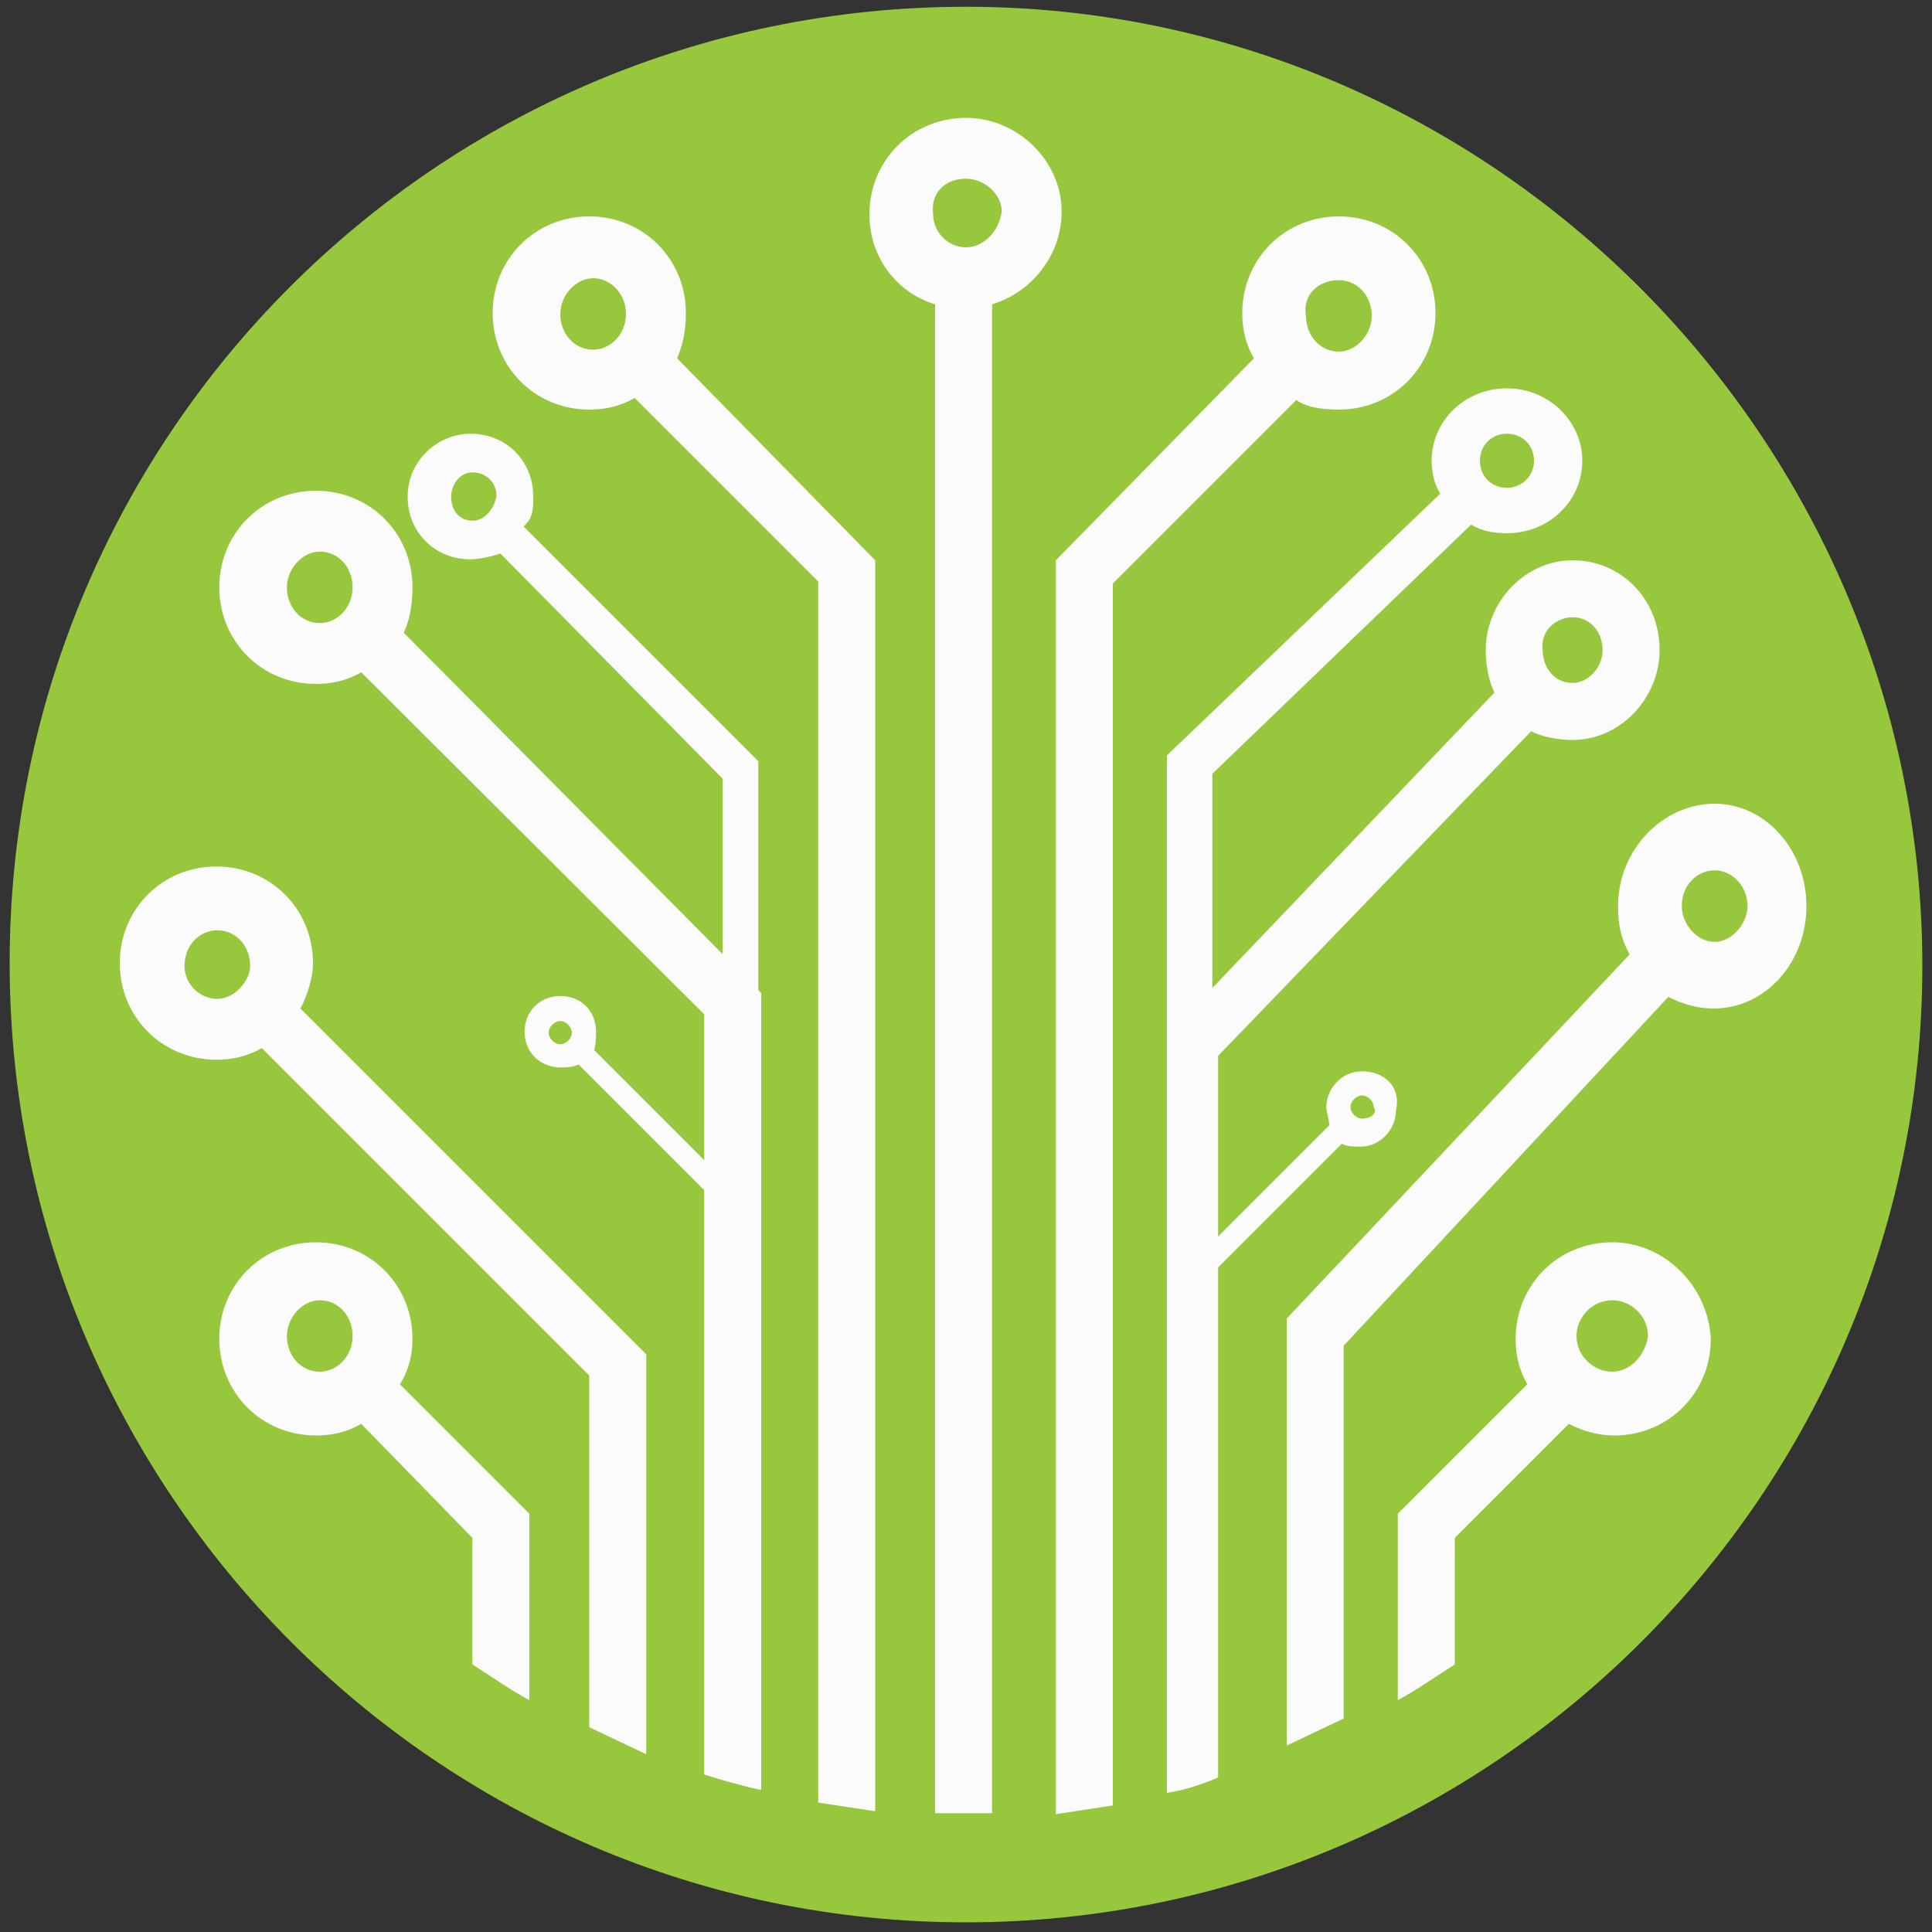 <?xml version="1.0" encoding="utf-8"?>
<!-- Generator: Adobe Illustrator 22.1.0, SVG Export Plug-In . SVG Version: 6.00 Build 0)  -->
<svg version="1.1" id="Layer_1" xmlns="http://www.w3.org/2000/svg" xmlns:xlink="http://www.w3.org/1999/xlink" x="0px" y="0px"
	 viewBox="0 0 200 200" style="enable-background:new 0 0 200 200;" xml:space="preserve">
<rect x="0" y="0" width="200" height="200" fill="#333333" stroke="none"/>
<style type="text/css">
	.st0{opacity:0.98;}
	.st1{fill:#99CA3C;}
	.st2{fill:#FFFFFF;}
</style>
<g>
	<g>
		<g>
			<g>
				<g id="XMLID_472_" class="st0">
					<g id="XMLID_473_">
						<g id="XMLID_474_">
							<path id="XMLID_538_" class="st1" d="M100,0.7c-54.8,0-99,44.5-99,99S45.2,199,100,199c54.5,0,99-44.5,99-99
								S154.4,0.7,100,0.7"/>
							<path id="XMLID_475_" class="st2" d="M42.7,60.8c0-5.6-4.4-10-10-10s-10,4.4-10,10s4.4,10,10,10c1.6,0,3.1-0.3,4.7-1.2
								L72.9,105v78.7c1.9,0.6,4,1.2,5.9,1.6v-82.5l-37-37.3C42.4,64.2,42.7,62.6,42.7,60.8 M33.1,64.5c-1.9,0-3.4-1.6-3.4-3.7
								c0-1.9,1.6-3.7,3.4-3.7c1.9,0,3.4,1.6,3.4,3.7S34.9,64.5,33.1,64.5"/>
							<path id="XMLID_476_" class="st2" d="M71,32.4c0-5.6-4.4-10-10-10s-10,4.4-10,10s4.4,10,10,10c1.6,0,3.1-0.3,4.7-1.2l19,19
								v126.4c1.9,0.3,4,0.6,5.9,0.9V58L70.1,37.1C70.7,35.6,71,34.3,71,32.4 M61.4,36.2c-1.9,0-3.4-1.6-3.4-3.7
								c0-1.9,1.6-3.7,3.4-3.7s3.4,1.6,3.4,3.7S63.2,36.2,61.4,36.2"/>
							<path id="XMLID_477_" class="st2" d="M32.4,99.7c0-5.6-4.4-10-10-10s-10,4.4-10,10s4.4,10,10,10c1.6,0,3.1-0.3,4.7-1.2
								L61,142.4v36.4c1.9,0.9,4,1.9,5.9,2.8v-41.4l-35.8-35.8C31.8,103.1,32.4,101.2,32.4,99.7 M22.5,103.4c-1.9,0-3.4-1.6-3.4-3.4
								c0-2.2,1.6-3.7,3.4-3.7c1.9,0,3.4,1.6,3.4,3.7C25.9,101.5,24.3,103.4,22.5,103.4"/>
							<path id="XMLID_478_" class="st2" d="M42.7,138.6c0-5.6-4.4-10-10-10s-10,4.4-10,10s4.4,10,10,10c1.6,0,3.1-0.3,4.7-1.2
								l11.5,11.8v13.1c1.9,1.2,3.7,2.5,5.9,3.7v-19.3l-13.4-13.4C42.4,141.7,42.7,140.1,42.7,138.6 M33.1,142
								c-1.9,0-3.4-1.6-3.4-3.7c0-1.9,1.6-3.7,3.4-3.7c1.9,0,3.4,1.6,3.4,3.7S34.9,142,33.1,142"/>
							<path id="XMLID_479_" class="st2" d="M162.8,76.6c5,0,9-4.4,9-9.3c0-5.3-4-9.3-9-9.3s-9,4.4-9,9.3c0,1.6,0.3,3.1,0.9,4.4
								l-33.9,35.5v78.4c1.9-0.3,3.7-0.9,5.3-1.6v-74.7l32.4-33.6C159.7,76.3,161.3,76.6,162.8,76.6 M162.8,63.9
								c1.9,0,3.1,1.6,3.1,3.4c0,1.9-1.6,3.4-3.1,3.4c-1.9,0-3.1-1.6-3.1-3.4C159.4,65.4,161,63.9,162.8,63.9"/>
							<path id="XMLID_480_" class="st2" d="M166.9,128.6c-5.6,0-10,4.4-10,10c0,1.6,0.3,3.1,1.2,4.7l-13.4,13.4V176
								c2.2-1.2,4-2.5,5.9-3.7v-13.1l11.8-11.8c1.2,0.6,2.8,1.2,4.7,1.2c5.6,0,10-4.4,10-10C176.8,133,172.2,128.6,166.9,128.6
								 M166.9,142c-1.9,0-3.7-1.6-3.7-3.7c0-1.9,1.6-3.7,3.7-3.7c1.9,0,3.7,1.6,3.7,3.7C170.3,140.4,168.7,142,166.9,142"/>
							<path id="XMLID_481_" class="st2" d="M156,40.2c-4.4,0-7.8,3.4-7.8,7.5c0,1.2,0.3,2.5,0.9,3.4l-28.3,27.1v31.4
								c1.6-0.6,3.1-1.2,4.7-1.9V80.1l26.8-25.8c0.9,0.6,2.2,0.9,3.7,0.9c4.4,0,7.8-3.4,7.8-7.5C163.8,43.6,160.3,40.2,156,40.2
								 M156,50.5c-1.6,0-2.8-1.2-2.8-2.8s1.2-2.8,2.8-2.8s2.8,1.2,2.8,2.8S157.5,50.5,156,50.5"/>
							<path id="XMLID_482_" class="st2" d="M100,12.2c-5.6,0-10,4.4-10,10c0,4.4,2.8,8.1,6.8,9.3v156.2c0.9,0,2.2,0,3.1,0
								s1.9,0,2.8,0V31.5c4-1.2,7.2-5,7.2-9.6C109.9,16.6,105.3,12.2,100,12.2 M100,25.6c-1.9,0-3.4-1.6-3.4-3.4
								c-0.3-2.2,1.2-3.7,3.4-3.7c1.9,0,3.7,1.6,3.7,3.4C103.4,24,101.8,25.6,100,25.6"/>
							<path id="XMLID_483_" class="st2" d="M138.6,42.4c5.6,0,10-4.4,10-10s-4.4-10-10-10s-10,4.4-10,10c0,1.6,0.3,3.1,1.2,4.7
								L109.3,58v129.8c1.9-0.3,4-0.6,5.9-0.9V60.4l19-19C135.1,42.1,136.7,42.4,138.6,42.4 M138.6,29c1.9,0,3.4,1.6,3.4,3.7
								c0,1.9-1.6,3.7-3.4,3.7c-1.9,0-3.4-1.6-3.4-3.7C134.8,30.6,136.4,29,138.6,29"/>
							<path id="XMLID_484_" class="st2" d="M141,110.9c-2.2,0-3.7,1.9-3.7,3.7c0,0.6,0.3,1.2,0.3,1.9l-14,14v16.2
								c0.9-0.3,1.6-0.6,2.2-0.9v-14.3l13.1-13.1c0.6,0.3,1.2,0.3,1.9,0.3c2.2,0,3.7-1.9,3.7-3.7C145.1,112.4,143.2,110.9,141,110.9
								 M141,115.8c-0.6,0-1.2-0.6-1.2-1.2s0.6-1.2,1.2-1.2c0.6,0,1.2,0.6,1.2,1.2C142.6,115.2,142,115.8,141,115.8"/>
							<path id="XMLID_485_" class="st2" d="M55.2,51.4c0-3.7-2.8-6.5-6.5-6.5c-3.4,0-6.5,2.8-6.5,6.5s2.8,6.5,6.5,6.5
								c0.9,0,2.2-0.3,3.1-0.6l23,23.3V132c1.2,0.3,2.5,0.9,3.7,1.2V78.8L54.2,54.5C55.2,53.6,55.2,52.7,55.2,51.4 M48.9,53.9
								c-1.2,0-2.2-0.9-2.2-2.5c0-1.2,0.9-2.5,2.2-2.5s2.5,0.9,2.5,2.5C51.1,52.7,50.2,53.9,48.9,53.9"/>
							<path id="XMLID_495_" class="st2" d="M61.7,106.8c0-2.2-1.6-3.7-3.7-3.7s-3.7,1.6-3.7,3.7s1.6,3.7,3.7,3.7
								c0.6,0,1.2,0,1.9-0.3l13.4,13.4v29.9c0.6,0.3,1.6,0.3,2.2,0.6v-31.4l-14-14C61.7,108.1,61.7,107.4,61.7,106.8 M58,108.1
								c-0.6,0-1.2-0.6-1.2-1.2s0.6-1.2,1.2-1.2c0.6,0,1.2,0.6,1.2,1.2S58.6,108.1,58,108.1"/>
							<path id="XMLID_496_" class="st2" d="M177.5,83.2c-5.3,0-10,4.7-10,10.6c0,1.9,0.3,3.4,1.2,5l-35.5,37.7v44.2
								c1.9-0.9,4-1.9,5.9-2.8v-38.6l33.6-36.1c1.2,0.6,2.8,1.2,4.7,1.2c5.3,0,9.6-4.7,9.6-10.6S182.7,83.2,177.5,83.2 M177.5,97.5
								c-1.9,0-3.4-1.9-3.4-3.7c0-2.2,1.6-3.7,3.4-3.7s3.4,1.6,3.4,3.7C180.9,95.6,179.3,97.5,177.5,97.5"/>
						</g>
					</g>
				</g>
			</g>
		</g>
	</g>
</g>
</svg>
